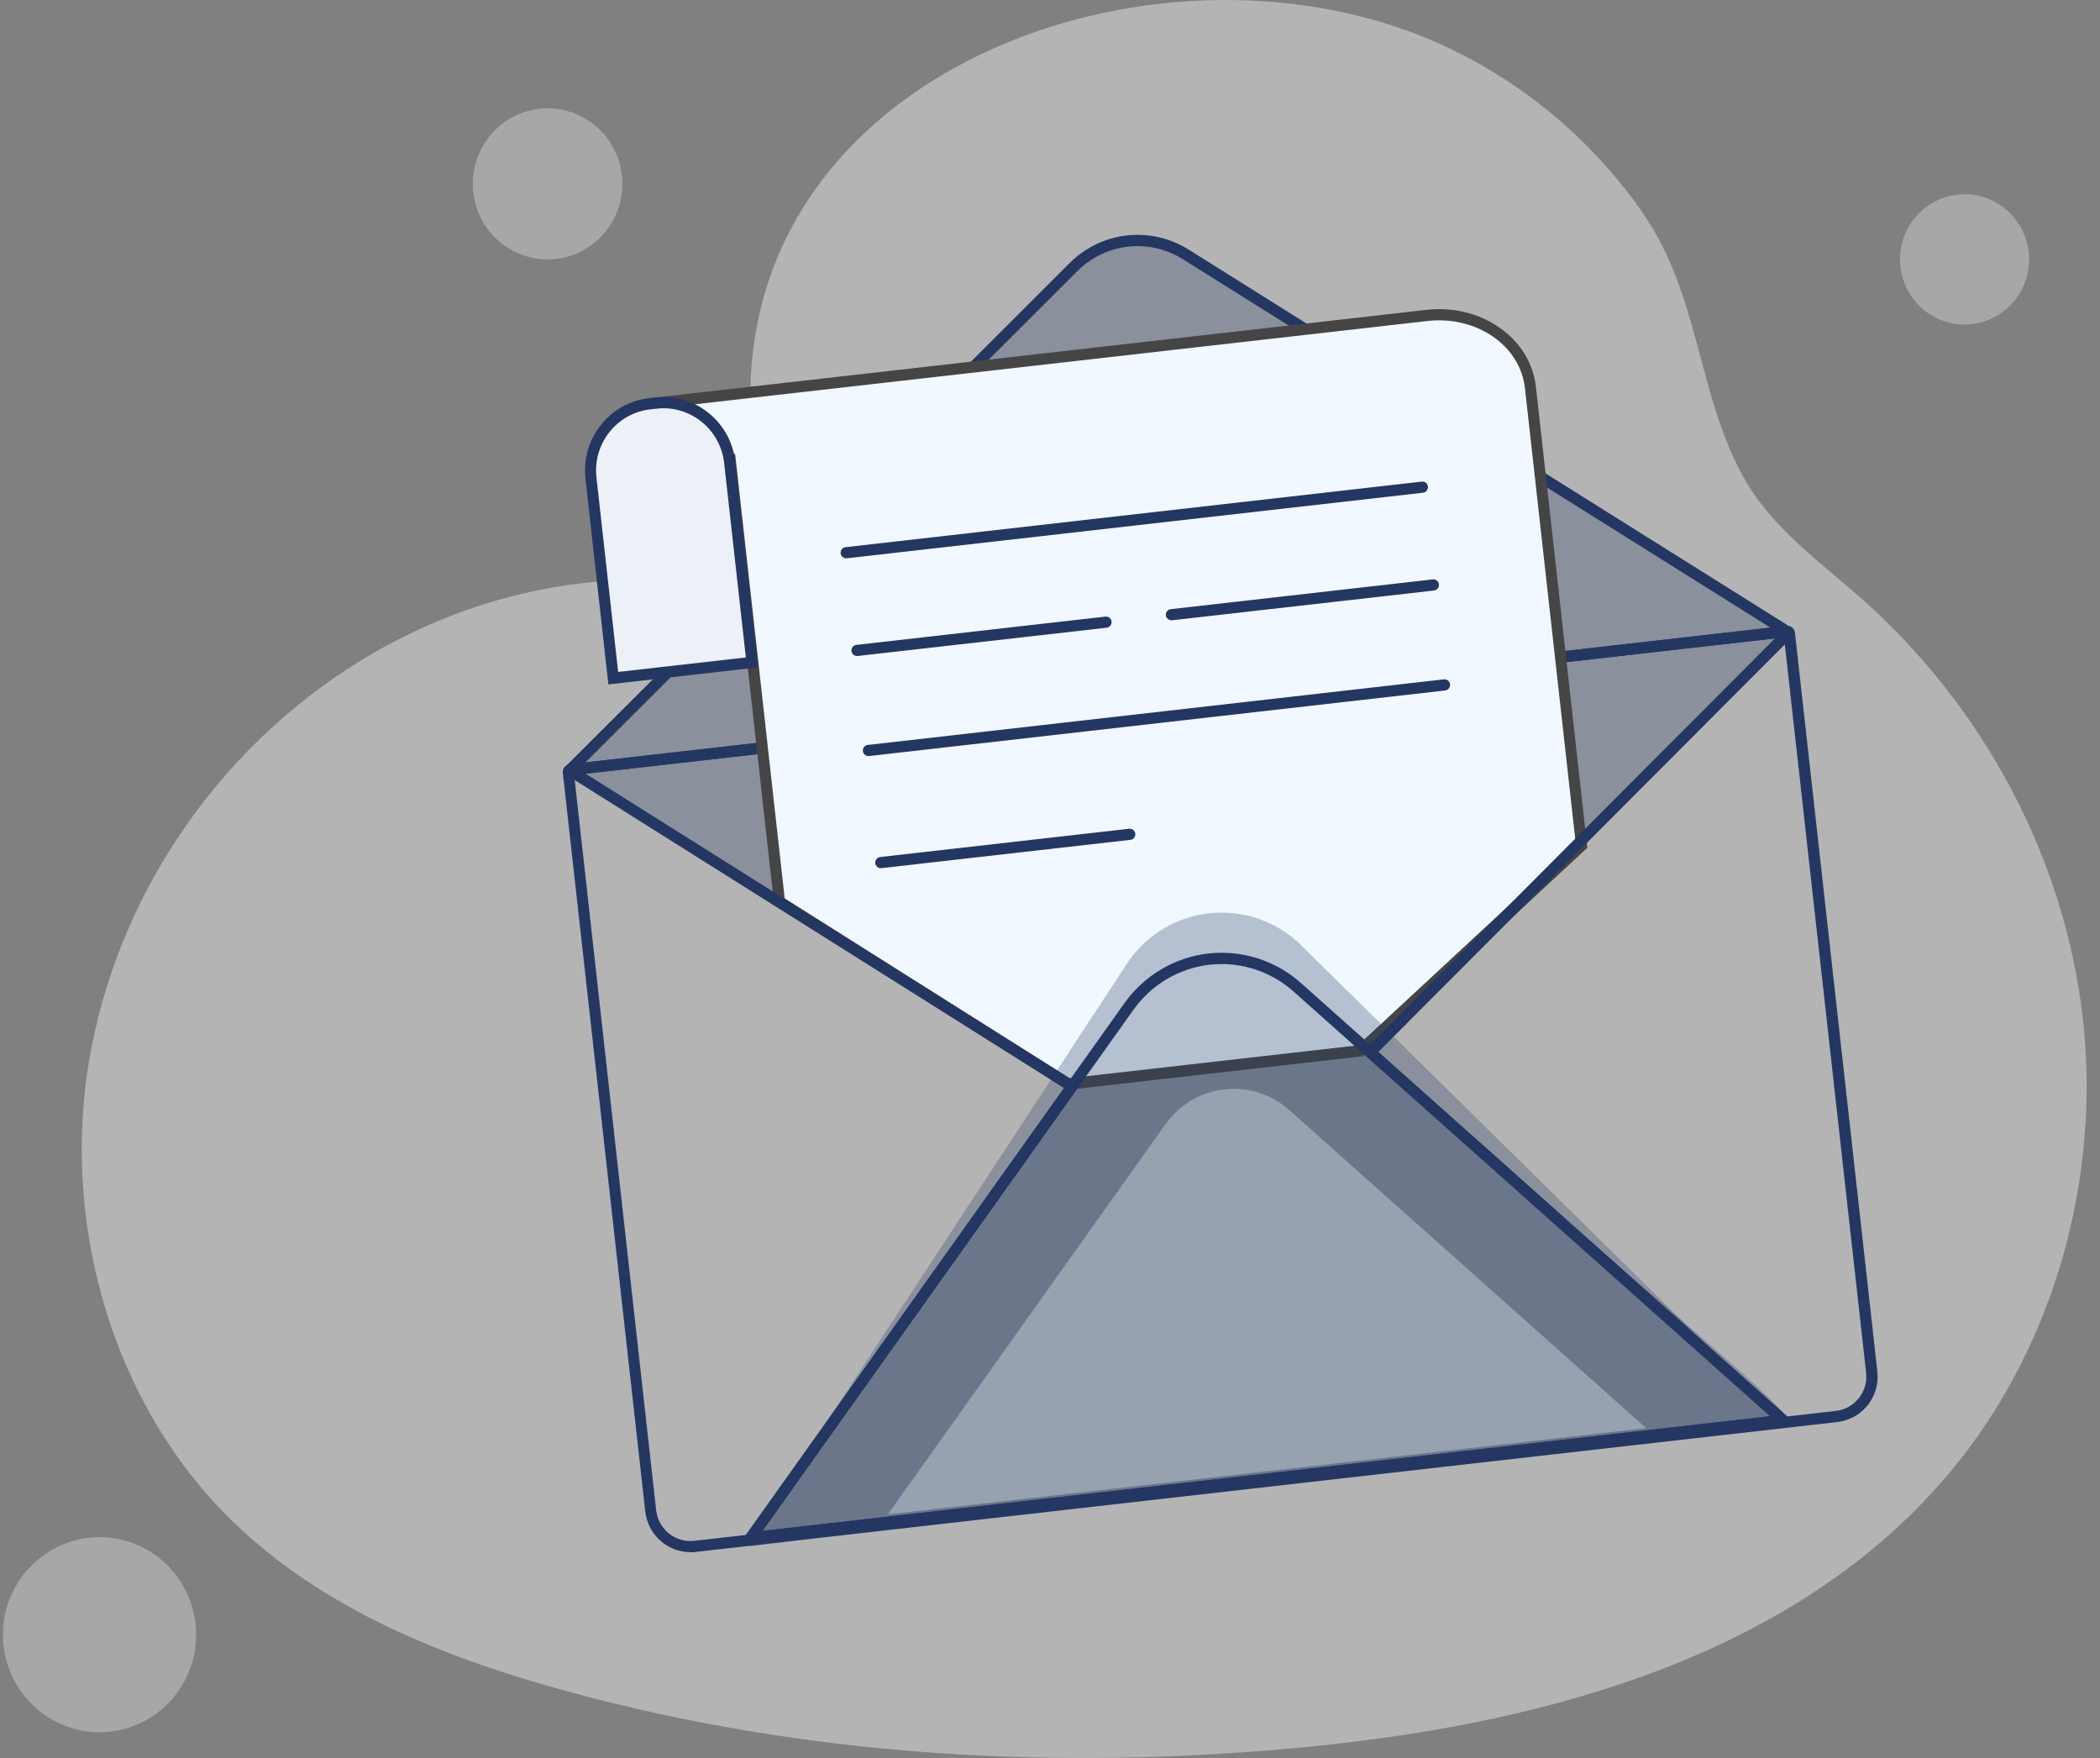<svg width="129" height="108" viewBox="0 0 129 108" fill="none" xmlns="http://www.w3.org/2000/svg">
<rect x="0" y="0" width="129" height="108" fill="#808080" stroke="none"/>
<g opacity="0.41">
<path d="M128.118 68.929C128.239 66.818 128.186 64.7 127.949 62.597C126.844 52.73 121.831 43.427 114.451 36.864C111.818 34.522 108.823 32.424 107.111 29.335C104.225 24.128 104.446 18.149 100.864 13.007C97.279 7.86 92.057 3.85 86.168 1.788C68.606 -4.357 44.017 5.648 46.232 27.014C46.24 27.091 46.248 27.2 46.256 27.342C46.549 31.779 43.1 35.513 38.711 35.618C22.507 36.008 8.559 48.623 5.572 64.602C3.655 74.879 6.794 86.142 14.239 93.412C19.794 98.838 27.25 101.817 34.711 103.867C49.669 107.975 65.41 108.835 80.83 107.264C95.265 105.795 110.495 101.602 119.829 90.388C124.81 84.405 127.664 76.734 128.114 68.929H128.118Z" fill="white"/>
</g>
<path opacity="0.31" d="M124.539 16.859C125.044 14.708 123.726 12.551 121.596 12.041C119.466 11.531 117.33 12.861 116.825 15.012C116.32 17.162 117.637 19.319 119.767 19.829C121.898 20.339 124.034 19.009 124.539 16.859Z" fill="white"/>
<path opacity="0.31" d="M36.888 14.576C38.682 12.764 38.682 9.826 36.888 8.014C35.093 6.202 32.184 6.202 30.39 8.014C28.595 9.826 28.595 12.764 30.39 14.576C32.184 16.387 35.093 16.387 36.888 14.576Z" fill="white"/>
<path opacity="0.31" d="M6.115 106.415C9.392 106.415 12.048 103.733 12.048 100.424C12.048 97.116 9.392 94.434 6.115 94.434C2.838 94.434 0.182 97.116 0.182 100.424C0.182 103.733 2.838 106.415 6.115 106.415Z" fill="white"/>
<path d="M42.41 95.355C41.01 95.355 39.793 94.286 39.636 92.844L34.573 47.475C34.546 47.212 34.73 46.978 34.99 46.95L109.741 38.444C110 38.416 110.233 38.602 110.26 38.864L115.323 84.254C115.405 84.999 115.2 85.731 114.736 86.317C114.271 86.904 113.608 87.269 112.87 87.359L42.724 95.341C42.622 95.355 42.513 95.362 42.41 95.362V95.355ZM35.27 47.613L40.306 92.775C40.435 93.941 41.481 94.79 42.642 94.658L112.781 86.676C113.335 86.614 113.834 86.331 114.189 85.889C114.537 85.448 114.695 84.896 114.633 84.33L109.59 39.154L35.263 47.613H35.27Z" fill="#243762"/>
<path opacity="0.29" d="M109.543 87.015L46.12 94.997C44.775 95.149 65.772 67.952 65.621 66.593L34.915 47.441C34.908 47.372 34.956 47.303 35.031 47.296L109.782 38.789C109.85 38.782 109.919 38.831 109.925 38.907L84.357 64.461C84.507 65.813 110.896 86.87 109.556 87.022L109.543 87.015Z" fill="#243762"/>
<path d="M34.932 47.648L34.877 47.138L34.781 47.041L34.856 46.965H34.863L65.693 16.174C67.654 14.208 70.667 13.863 73.018 15.333L109.758 38.376C109.908 38.473 109.983 38.652 109.949 38.824C109.908 38.997 109.765 39.135 109.587 39.156L34.932 47.648ZM69.881 15.119C68.528 15.119 67.189 15.643 66.171 16.664L35.963 46.834L108.753 38.555L72.656 15.919C71.795 15.381 70.831 15.119 69.881 15.119Z" fill="#243762"/>
<path opacity="0.29" d="M35.024 47.296L65.936 16.429C67.781 14.58 70.637 14.256 72.844 15.636L109.584 38.672C109.646 38.714 109.625 38.81 109.55 38.817L34.895 47.31" fill="#243762"/>
<path d="M45.391 94.9L69.073 61.626C70.283 59.922 72.162 58.811 74.225 58.576C76.289 58.342 78.366 59.004 79.917 60.391L110.343 87.511L45.391 94.9ZM75.045 59.225C74.799 59.225 74.546 59.239 74.3 59.266C72.428 59.48 70.727 60.487 69.627 62.033L46.839 94.045L108.738 87.001L79.466 60.915C78.243 59.825 76.664 59.225 75.045 59.225Z" fill="#243762"/>
<path d="M38.795 24.929L87.65 19.368C90.854 19.003 93.703 20.983 94.018 23.791L97.161 51.932L83.577 64.544L65.627 66.586L47.896 55.389L44.856 28.123L38.809 24.929H38.795Z" fill="#F1F8FF"/>
<path d="M65.536 66.945L47.559 55.595L44.518 28.35L39.865 24.466L87.606 19.037C89.239 18.85 90.831 19.237 92.102 20.12C93.387 21.01 94.186 22.307 94.35 23.769L97.507 52.084L83.711 64.889L65.529 66.958L65.536 66.945ZM48.201 55.188L65.693 66.234L83.418 64.219L96.796 51.808L93.674 23.838C93.53 22.583 92.84 21.458 91.719 20.685C90.585 19.899 89.15 19.554 87.688 19.72L39.94 25.149L45.161 27.902L48.201 55.181V55.188Z" fill="#454545"/>
<path opacity="0.29" d="M69.352 59.012L46.113 94.474L109.535 87.257L79.69 57.839C76.574 55.066 71.77 55.611 69.345 59.019L69.352 59.012Z" fill="#243762"/>
<path d="M45.391 94.9L69.073 61.626C70.283 59.922 72.162 58.811 74.225 58.576C76.289 58.342 78.366 59.004 79.917 60.391L110.343 87.511L45.391 94.9ZM75.045 59.225C74.799 59.225 74.546 59.239 74.3 59.266C72.428 59.48 70.727 60.487 69.627 62.033L46.839 94.045L108.738 87.001L79.466 60.915C78.243 59.825 76.664 59.225 75.045 59.225Z" fill="#243762"/>
<path opacity="0.35" d="M71.601 69.056L54.539 93.031L101.118 87.732L79.199 68.194C76.91 66.158 73.384 66.558 71.601 69.056Z" fill="#ECF1F7"/>
<path d="M35.238 47.068L34.877 47.654L65.443 66.887L65.805 66.302L35.238 47.068Z" fill="#243762"/>
<path d="M109.655 38.599L84.1 64.223L84.581 64.713L110.137 39.088L109.655 38.599Z" fill="#243762"/>
<path d="M46.198 40.686L37.671 41.659L36.297 29.379C36.045 27.109 37.664 25.06 39.905 24.805L40.295 24.763C42.543 24.508 44.572 26.143 44.825 28.406L46.198 40.686Z" fill="#ECF1F7"/>
<path d="M37.371 42.038L35.963 29.413C35.834 28.226 36.161 27.053 36.906 26.115C37.644 25.177 38.703 24.59 39.879 24.459L40.268 24.418C41.45 24.287 42.605 24.618 43.527 25.37C44.456 26.115 45.037 27.184 45.167 28.371L46.575 40.996L37.371 42.045V42.038ZM40.767 25.08C40.623 25.08 40.48 25.087 40.336 25.108L39.947 25.149C38.949 25.259 38.061 25.763 37.432 26.549C36.81 27.343 36.524 28.329 36.64 29.337L37.972 41.279L45.816 40.389L44.484 28.447C44.374 27.439 43.876 26.543 43.097 25.908C42.427 25.37 41.607 25.08 40.767 25.08Z" fill="#243762"/>
<path d="M51.98 34.298C51.81 34.298 51.659 34.167 51.639 33.994C51.618 33.808 51.755 33.635 51.939 33.615L87.34 29.586C87.531 29.565 87.695 29.703 87.716 29.889C87.737 30.075 87.6 30.248 87.415 30.269L52.015 34.298C52.015 34.298 51.987 34.298 51.974 34.298H51.98Z" fill="#243762"/>
<path d="M53.346 46.447C53.175 46.447 53.025 46.316 53.004 46.144C52.983 45.957 53.12 45.785 53.305 45.764L88.699 41.735C88.883 41.714 89.054 41.852 89.074 42.038C89.095 42.225 88.958 42.397 88.774 42.418L53.38 46.447C53.38 46.447 53.352 46.447 53.339 46.447H53.346Z" fill="#243762"/>
<path d="M52.648 40.3C52.477 40.3 52.327 40.169 52.307 39.997C52.286 39.81 52.423 39.638 52.607 39.617L67.906 37.879C68.091 37.858 68.261 37.996 68.282 38.182C68.302 38.368 68.166 38.541 67.981 38.562L52.682 40.3C52.682 40.3 52.655 40.3 52.642 40.3H52.648Z" fill="#243762"/>
<path d="M71.959 38.106C71.788 38.106 71.638 37.975 71.617 37.802C71.597 37.616 71.733 37.443 71.918 37.423L88.016 35.594C88.207 35.574 88.371 35.712 88.392 35.898C88.412 36.084 88.276 36.257 88.091 36.277L71.993 38.106C71.993 38.106 71.966 38.106 71.952 38.106H71.959Z" fill="#243762"/>
<path d="M54.107 53.333C53.937 53.333 53.786 53.202 53.766 53.029C53.745 52.843 53.882 52.67 54.066 52.65L69.365 50.911C69.549 50.891 69.72 51.029 69.741 51.215C69.761 51.401 69.625 51.574 69.44 51.594L54.142 53.333C54.142 53.333 54.114 53.333 54.1 53.333H54.107Z" fill="#243762"/>
</svg>
